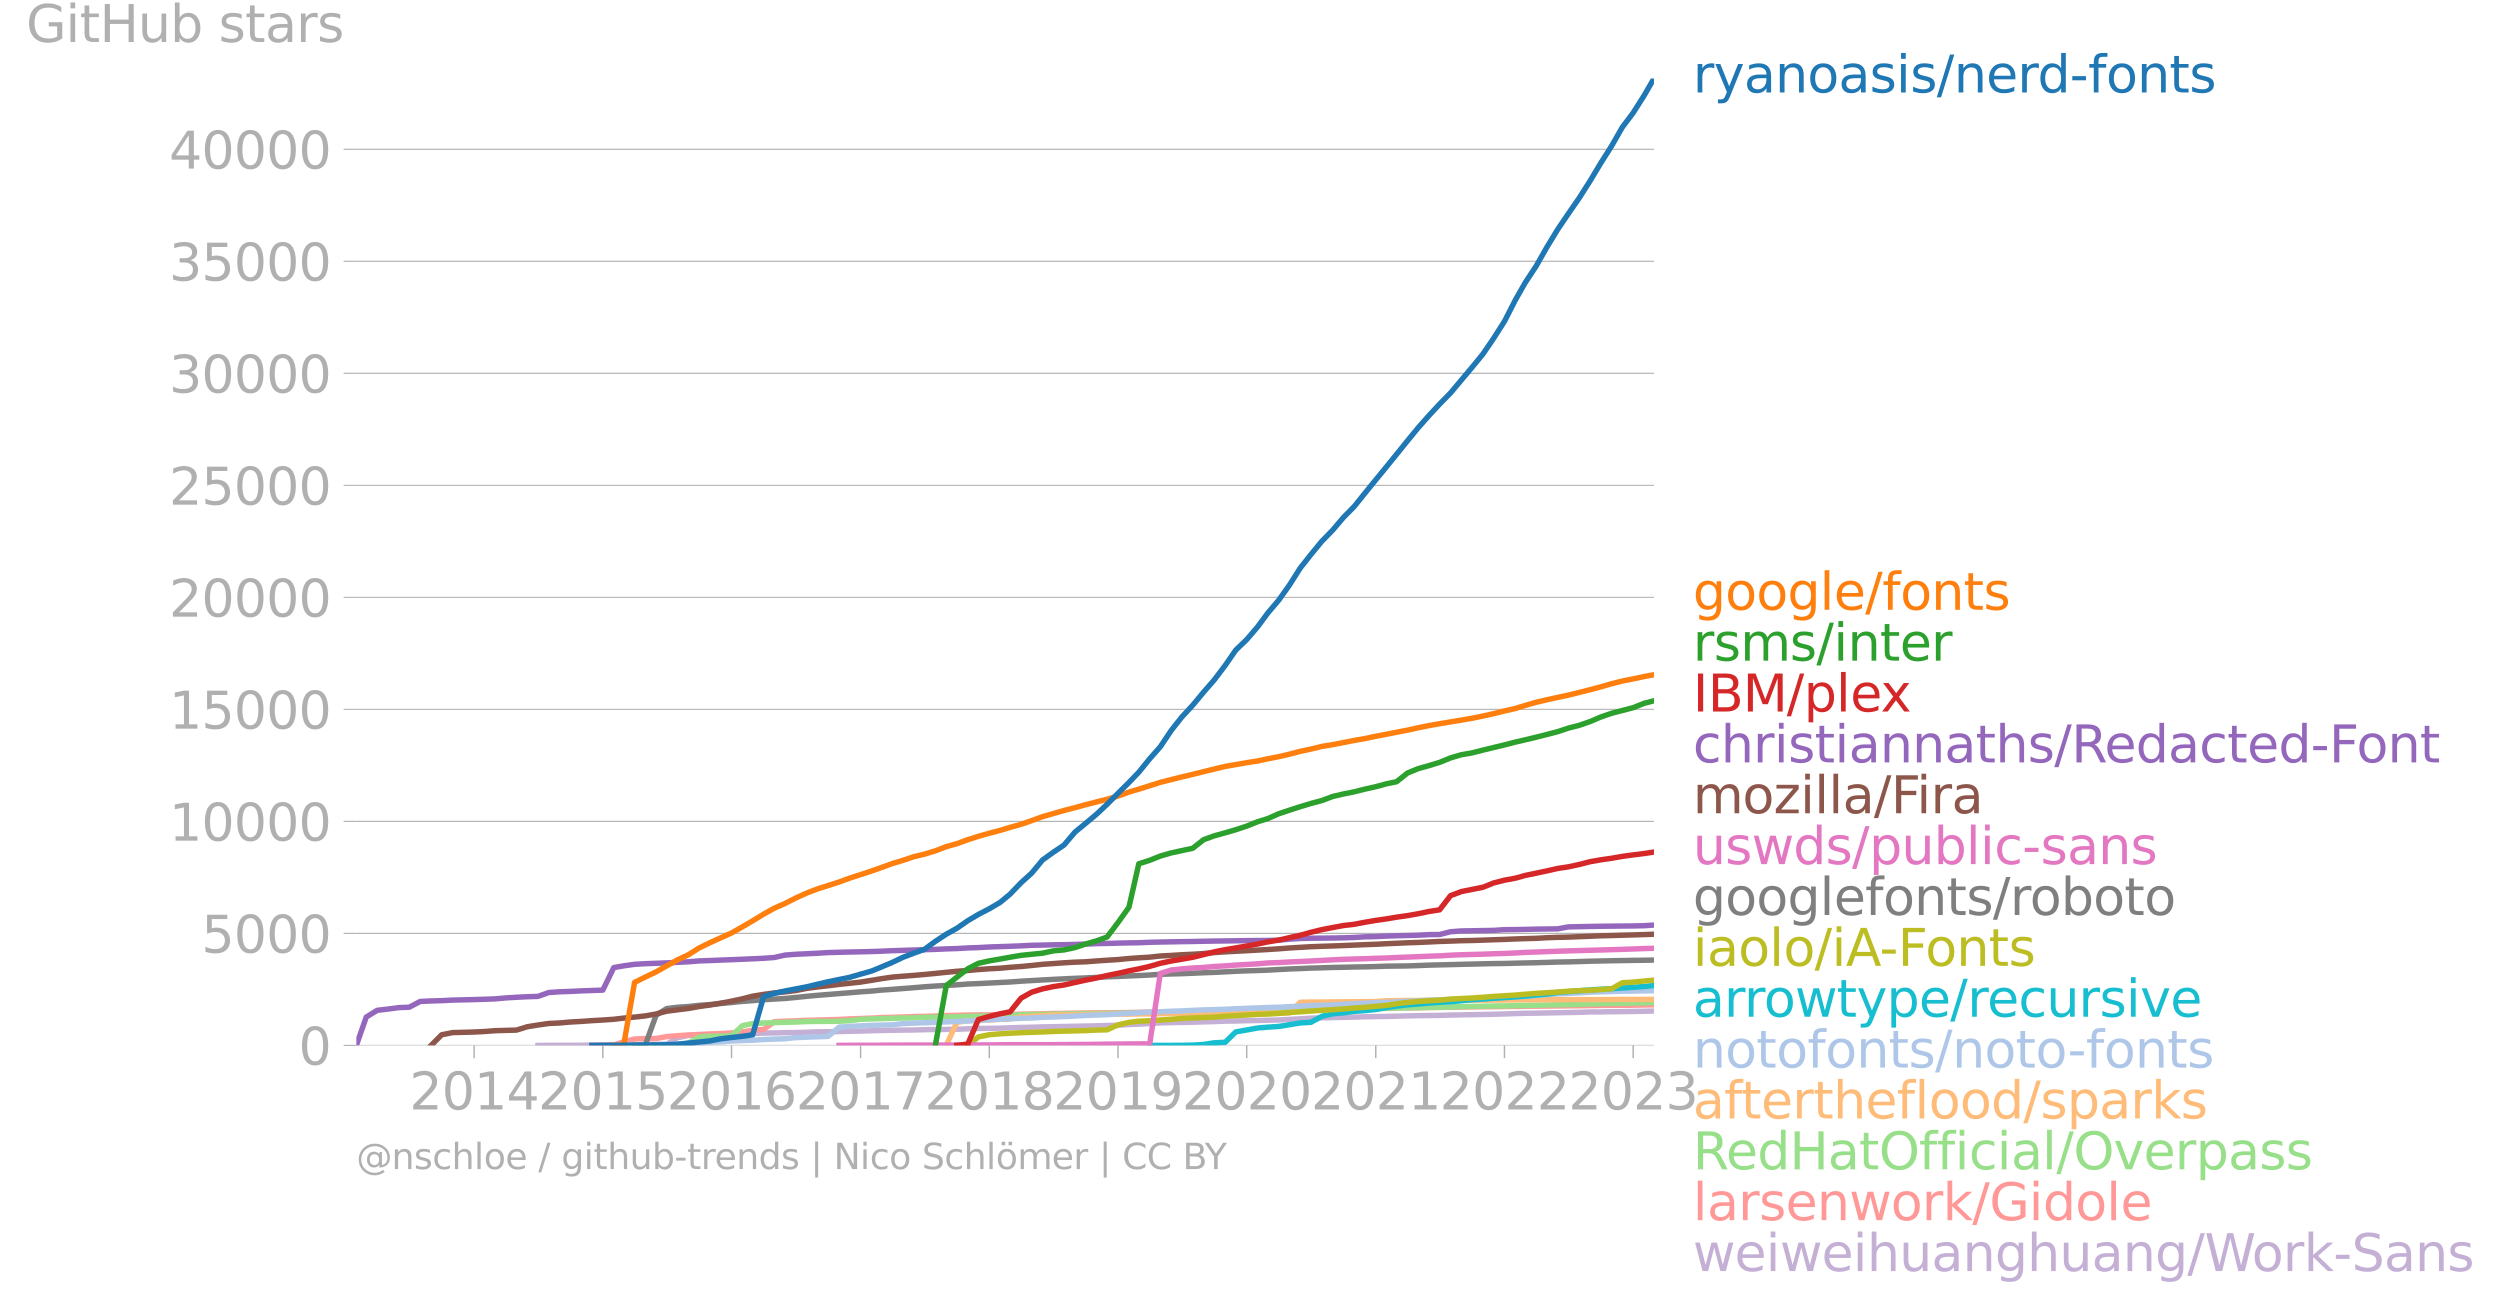 <svg xmlns="http://www.w3.org/2000/svg" xmlns:xlink="http://www.w3.org/1999/xlink" width="917.374" height="479.906" viewBox="0 0 688.031 359.929"><defs><style>*{stroke-linejoin:round;stroke-linecap:butt}</style></defs><g id="figure_1"><path id="patch_1" d="M0 359.93h688.03V0H0v359.93z" style="fill:none"/><g id="axes_1"><path id="patch_2" d="M98.073 287.703h357.12V21.59H98.073v266.112z" style="fill:none"/><g id="matplotlib.axis_1"><g id="xtick_1"><g id="line2d_1"><defs><path id="ma753ea8543" d="M0 0v3.5" style="stroke:#b0b0b0;stroke-width:.4"/></defs><use xlink:href="#ma753ea8543" x="130.486" y="287.703" style="fill:#b0b0b0;stroke:#b0b0b0;stroke-width:.4"/></g><g id="text_1" style="fill:#b0b0b0" transform="matrix(.14 0 0 -.14 112.67 305.34)"><defs><path id="DejaVuSans-32" d="M1228 531h2203V0H469v531q359 372 979 998 621 627 780 809 303 340 423 576 121 236 121 464 0 372-261 606-261 235-680 235-297 0-627-103-329-103-704-313v638q381 153 712 231 332 78 607 78 725 0 1156-363 431-362 431-968 0-288-108-546-107-257-392-607-78-91-497-524-418-433-1181-1211z" transform="scale(.016)"/><path id="DejaVuSans-30" d="M2034 4250q-487 0-733-480-245-479-245-1442 0-959 245-1439 246-480 733-480 491 0 736 480 246 480 246 1439 0 963-246 1442-245 480-736 480zm0 500q785 0 1199-621 414-620 414-1801 0-1178-414-1799Q2819-91 2034-91q-784 0-1198 620-414 621-414 1799 0 1181 414 1801 414 621 1198 621z" transform="scale(.016)"/><path id="DejaVuSans-31" d="M794 531h1031v3560L703 3866v575l1116 225h631V531h1031V0H794v531z" transform="scale(.016)"/><path id="DejaVuSans-34" d="M2419 4116 825 1625h1594v2491zm-166 550h794V1625h666v-525h-666V0h-628v1100H313v609l1940 2957z" transform="scale(.016)"/></defs><use xlink:href="#DejaVuSans-32"/><use xlink:href="#DejaVuSans-30" x="63.623"/><use xlink:href="#DejaVuSans-31" x="127.246"/><use xlink:href="#DejaVuSans-34" x="190.869"/></g></g><g id="xtick_2"><use xlink:href="#ma753ea8543" id="line2d_2" x="165.907" y="287.703" style="fill:#b0b0b0;stroke:#b0b0b0;stroke-width:.4"/><g id="text_2" style="fill:#b0b0b0" transform="matrix(.14 0 0 -.14 148.092 305.34)"><defs><path id="DejaVuSans-35" d="M691 4666h2478v-532H1269V2991q137 47 274 70 138 23 276 23 781 0 1237-428 457-428 457-1159 0-753-469-1171Q2575-91 1722-91q-294 0-599 50Q819 9 494 109v635q281-153 581-228t634-75q541 0 856 284 316 284 316 772 0 487-316 771-315 285-856 285-253 0-505-56-251-56-513-175v2344z" transform="scale(.016)"/></defs><use xlink:href="#DejaVuSans-32"/><use xlink:href="#DejaVuSans-30" x="63.623"/><use xlink:href="#DejaVuSans-31" x="127.246"/><use xlink:href="#DejaVuSans-35" x="190.869"/></g></g><g id="xtick_3"><use xlink:href="#ma753ea8543" id="line2d_3" x="201.327" y="287.703" style="fill:#b0b0b0;stroke:#b0b0b0;stroke-width:.4"/><g id="text_3" style="fill:#b0b0b0" transform="matrix(.14 0 0 -.14 183.512 305.34)"><defs><path id="DejaVuSans-36" d="M2113 2584q-425 0-674-291-248-290-248-796 0-503 248-796 249-292 674-292t673 292q248 293 248 796 0 506-248 796-248 291-673 291zm1253 1979v-575q-238 112-480 171-242 60-480 60-625 0-955-422-329-422-376-1275 184 272 462 417 279 145 613 145 703 0 1111-427 408-426 408-1160 0-719-425-1154Q2819-91 2113-91q-810 0-1238 620-428 621-428 1799 0 1106 525 1764t1409 658q238 0 480-47t505-140z" transform="scale(.016)"/></defs><use xlink:href="#DejaVuSans-32"/><use xlink:href="#DejaVuSans-30" x="63.623"/><use xlink:href="#DejaVuSans-31" x="127.246"/><use xlink:href="#DejaVuSans-36" x="190.869"/></g></g><g id="xtick_4"><use xlink:href="#ma753ea8543" id="line2d_4" x="236.845" y="287.703" style="fill:#b0b0b0;stroke:#b0b0b0;stroke-width:.4"/><g id="text_4" style="fill:#b0b0b0" transform="matrix(.14 0 0 -.14 219.03 305.34)"><defs><path id="DejaVuSans-37" d="M525 4666h3000v-269L1831 0h-659l1594 4134H525v532z" transform="scale(.016)"/></defs><use xlink:href="#DejaVuSans-32"/><use xlink:href="#DejaVuSans-30" x="63.623"/><use xlink:href="#DejaVuSans-31" x="127.246"/><use xlink:href="#DejaVuSans-37" x="190.869"/></g></g><g id="xtick_5"><use xlink:href="#ma753ea8543" id="line2d_5" x="272.266" y="287.703" style="fill:#b0b0b0;stroke:#b0b0b0;stroke-width:.4"/><g id="text_5" style="fill:#b0b0b0" transform="matrix(.14 0 0 -.14 254.451 305.34)"><defs><path id="DejaVuSans-38" d="M2034 2216q-450 0-708-241-257-241-257-662 0-422 257-663 258-241 708-241t709 242q260 243 260 662 0 421-258 662-257 241-711 241zm-631 268q-406 100-633 378-226 279-226 679 0 559 398 884 399 325 1092 325 697 0 1094-325t397-884q0-400-227-679-226-278-629-378 456-106 710-416 255-309 255-755 0-679-414-1042Q2806-91 2034-91q-771 0-1186 362-414 363-414 1042 0 446 256 755 257 310 713 416zm-231 997q0-362 226-565 227-203 636-203 407 0 636 203 230 203 230 565 0 363-230 566-229 203-636 203-409 0-636-203-226-203-226-566z" transform="scale(.016)"/></defs><use xlink:href="#DejaVuSans-32"/><use xlink:href="#DejaVuSans-30" x="63.623"/><use xlink:href="#DejaVuSans-31" x="127.246"/><use xlink:href="#DejaVuSans-38" x="190.869"/></g></g><g id="xtick_6"><use xlink:href="#ma753ea8543" id="line2d_6" x="307.687" y="287.703" style="fill:#b0b0b0;stroke:#b0b0b0;stroke-width:.4"/><g id="text_6" style="fill:#b0b0b0" transform="matrix(.14 0 0 -.14 289.872 305.34)"><defs><path id="DejaVuSans-39" d="M703 97v575q238-113 481-172 244-59 479-59 625 0 954 420 330 420 377 1277-181-269-460-413-278-144-615-144-700 0-1108 423-408 424-408 1159 0 718 425 1152 425 435 1131 435 810 0 1236-621 427-620 427-1801 0-1103-524-1761Q2575-91 1691-91q-238 0-482 47Q966 3 703 97zm1256 1978q425 0 673 290 249 291 249 798 0 503-249 795-248 292-673 292t-673-292q-248-292-248-795 0-507 248-798 248-290 673-290z" transform="scale(.016)"/></defs><use xlink:href="#DejaVuSans-32"/><use xlink:href="#DejaVuSans-30" x="63.623"/><use xlink:href="#DejaVuSans-31" x="127.246"/><use xlink:href="#DejaVuSans-39" x="190.869"/></g></g><g id="xtick_7"><use xlink:href="#ma753ea8543" id="line2d_7" x="343.108" y="287.703" style="fill:#b0b0b0;stroke:#b0b0b0;stroke-width:.4"/><g id="text_7" style="fill:#b0b0b0" transform="matrix(.14 0 0 -.14 325.293 305.34)"><use xlink:href="#DejaVuSans-32"/><use xlink:href="#DejaVuSans-30" x="63.623"/><use xlink:href="#DejaVuSans-32" x="127.246"/><use xlink:href="#DejaVuSans-30" x="190.869"/></g></g><g id="xtick_8"><use xlink:href="#ma753ea8543" id="line2d_8" x="378.626" y="287.703" style="fill:#b0b0b0;stroke:#b0b0b0;stroke-width:.4"/><g id="text_8" style="fill:#b0b0b0" transform="matrix(.14 0 0 -.14 360.81 305.34)"><use xlink:href="#DejaVuSans-32"/><use xlink:href="#DejaVuSans-30" x="63.623"/><use xlink:href="#DejaVuSans-32" x="127.246"/><use xlink:href="#DejaVuSans-31" x="190.869"/></g></g><g id="xtick_9"><use xlink:href="#ma753ea8543" id="line2d_9" x="414.047" y="287.703" style="fill:#b0b0b0;stroke:#b0b0b0;stroke-width:.4"/><g id="text_9" style="fill:#b0b0b0" transform="matrix(.14 0 0 -.14 396.232 305.34)"><use xlink:href="#DejaVuSans-32"/><use xlink:href="#DejaVuSans-30" x="63.623"/><use xlink:href="#DejaVuSans-32" x="127.246"/><use xlink:href="#DejaVuSans-32" x="190.869"/></g></g><g id="xtick_10"><use xlink:href="#ma753ea8543" id="line2d_10" x="449.468" y="287.703" style="fill:#b0b0b0;stroke:#b0b0b0;stroke-width:.4"/><g id="text_10" style="fill:#b0b0b0" transform="matrix(.14 0 0 -.14 431.653 305.34)"><defs><path id="DejaVuSans-33" d="M2597 2516q453-97 707-404 255-306 255-756 0-690-475-1069Q2609-91 1734-91q-293 0-604 58T488 141v609q262-153 574-231 313-78 654-78 593 0 904 234t311 681q0 413-289 645-289 233-804 233h-544v519h569q465 0 712 186t247 536q0 359-255 551-254 193-729 193-260 0-557-57-297-56-653-174v562q360 100 674 150t592 50q719 0 1137-327 419-326 419-882 0-388-222-655t-631-370z" transform="scale(.016)"/></defs><use xlink:href="#DejaVuSans-32"/><use xlink:href="#DejaVuSans-30" x="63.623"/><use xlink:href="#DejaVuSans-32" x="127.246"/><use xlink:href="#DejaVuSans-33" x="190.869"/></g></g></g><g id="matplotlib.axis_2"><g id="ytick_1"><path id="line2d_11" d="M98.073 287.703h357.12" clip-path="url(#p7448fbee37)" style="fill:none;stroke:#b0b0b0;stroke-width:.3;stroke-linecap:square"/><g id="line2d_12"><defs><path id="m43537fdf67" d="M0 0h-3.5" style="stroke:#b0b0b0;stroke-width:.3"/></defs><use xlink:href="#m43537fdf67" x="98.073" y="287.703" style="fill:#b0b0b0;stroke:#b0b0b0;stroke-width:.3"/></g><use xlink:href="#DejaVuSans-30" id="text_11" style="fill:#b0b0b0" transform="matrix(.14 0 0 -.14 82.166 293.022)"/></g><g id="ytick_2"><path id="line2d_13" d="M98.073 256.876h357.12" clip-path="url(#p7448fbee37)" style="fill:none;stroke:#b0b0b0;stroke-width:.3;stroke-linecap:square"/><use xlink:href="#m43537fdf67" id="line2d_14" x="98.073" y="256.876" style="fill:#b0b0b0;stroke:#b0b0b0;stroke-width:.3"/><g id="text_12" style="fill:#b0b0b0" transform="matrix(.14 0 0 -.14 55.443 262.195)"><use xlink:href="#DejaVuSans-35"/><use xlink:href="#DejaVuSans-30" x="63.623"/><use xlink:href="#DejaVuSans-30" x="127.246"/><use xlink:href="#DejaVuSans-30" x="190.869"/></g></g><g id="ytick_3"><path id="line2d_15" d="M98.073 226.049h357.12" clip-path="url(#p7448fbee37)" style="fill:none;stroke:#b0b0b0;stroke-width:.3;stroke-linecap:square"/><use xlink:href="#m43537fdf67" id="line2d_16" x="98.073" y="226.049" style="fill:#b0b0b0;stroke:#b0b0b0;stroke-width:.3"/><g id="text_13" style="fill:#b0b0b0" transform="matrix(.14 0 0 -.14 46.536 231.367)"><use xlink:href="#DejaVuSans-31"/><use xlink:href="#DejaVuSans-30" x="63.623"/><use xlink:href="#DejaVuSans-30" x="127.246"/><use xlink:href="#DejaVuSans-30" x="190.869"/><use xlink:href="#DejaVuSans-30" x="254.492"/></g></g><g id="ytick_4"><path id="line2d_17" d="M98.073 195.221h357.12" clip-path="url(#p7448fbee37)" style="fill:none;stroke:#b0b0b0;stroke-width:.3;stroke-linecap:square"/><use xlink:href="#m43537fdf67" id="line2d_18" x="98.073" y="195.221" style="fill:#b0b0b0;stroke:#b0b0b0;stroke-width:.3"/><g id="text_14" style="fill:#b0b0b0" transform="matrix(.14 0 0 -.14 46.536 200.54)"><use xlink:href="#DejaVuSans-31"/><use xlink:href="#DejaVuSans-35" x="63.623"/><use xlink:href="#DejaVuSans-30" x="127.246"/><use xlink:href="#DejaVuSans-30" x="190.869"/><use xlink:href="#DejaVuSans-30" x="254.492"/></g></g><g id="ytick_5"><path id="line2d_19" d="M98.073 164.394h357.12" clip-path="url(#p7448fbee37)" style="fill:none;stroke:#b0b0b0;stroke-width:.3;stroke-linecap:square"/><use xlink:href="#m43537fdf67" id="line2d_20" x="98.073" y="164.394" style="fill:#b0b0b0;stroke:#b0b0b0;stroke-width:.3"/><g id="text_15" style="fill:#b0b0b0" transform="matrix(.14 0 0 -.14 46.536 169.713)"><use xlink:href="#DejaVuSans-32"/><use xlink:href="#DejaVuSans-30" x="63.623"/><use xlink:href="#DejaVuSans-30" x="127.246"/><use xlink:href="#DejaVuSans-30" x="190.869"/><use xlink:href="#DejaVuSans-30" x="254.492"/></g></g><g id="ytick_6"><path id="line2d_21" d="M98.073 133.567h357.12" clip-path="url(#p7448fbee37)" style="fill:none;stroke:#b0b0b0;stroke-width:.3;stroke-linecap:square"/><use xlink:href="#m43537fdf67" id="line2d_22" x="98.073" y="133.567" style="fill:#b0b0b0;stroke:#b0b0b0;stroke-width:.3"/><g id="text_16" style="fill:#b0b0b0" transform="matrix(.14 0 0 -.14 46.536 138.886)"><use xlink:href="#DejaVuSans-32"/><use xlink:href="#DejaVuSans-35" x="63.623"/><use xlink:href="#DejaVuSans-30" x="127.246"/><use xlink:href="#DejaVuSans-30" x="190.869"/><use xlink:href="#DejaVuSans-30" x="254.492"/></g></g><g id="ytick_7"><path id="line2d_23" d="M98.073 102.74h357.12" clip-path="url(#p7448fbee37)" style="fill:none;stroke:#b0b0b0;stroke-width:.3;stroke-linecap:square"/><use xlink:href="#m43537fdf67" id="line2d_24" x="98.073" y="102.74" style="fill:#b0b0b0;stroke:#b0b0b0;stroke-width:.3"/><g id="text_17" style="fill:#b0b0b0" transform="matrix(.14 0 0 -.14 46.536 108.059)"><use xlink:href="#DejaVuSans-33"/><use xlink:href="#DejaVuSans-30" x="63.623"/><use xlink:href="#DejaVuSans-30" x="127.246"/><use xlink:href="#DejaVuSans-30" x="190.869"/><use xlink:href="#DejaVuSans-30" x="254.492"/></g></g><g id="ytick_8"><path id="line2d_25" d="M98.073 71.913h357.12" clip-path="url(#p7448fbee37)" style="fill:none;stroke:#b0b0b0;stroke-width:.3;stroke-linecap:square"/><use xlink:href="#m43537fdf67" id="line2d_26" x="98.073" y="71.913" style="fill:#b0b0b0;stroke:#b0b0b0;stroke-width:.3"/><g id="text_18" style="fill:#b0b0b0" transform="matrix(.14 0 0 -.14 46.536 77.232)"><use xlink:href="#DejaVuSans-33"/><use xlink:href="#DejaVuSans-35" x="63.623"/><use xlink:href="#DejaVuSans-30" x="127.246"/><use xlink:href="#DejaVuSans-30" x="190.869"/><use xlink:href="#DejaVuSans-30" x="254.492"/></g></g><g id="ytick_9"><path id="line2d_27" d="M98.073 41.086h357.12" clip-path="url(#p7448fbee37)" style="fill:none;stroke:#b0b0b0;stroke-width:.3;stroke-linecap:square"/><use xlink:href="#m43537fdf67" id="line2d_28" x="98.073" y="41.086" style="fill:#b0b0b0;stroke:#b0b0b0;stroke-width:.3"/><g id="text_19" style="fill:#b0b0b0" transform="matrix(.14 0 0 -.14 46.536 46.405)"><use xlink:href="#DejaVuSans-34"/><use xlink:href="#DejaVuSans-30" x="63.623"/><use xlink:href="#DejaVuSans-30" x="127.246"/><use xlink:href="#DejaVuSans-30" x="190.869"/><use xlink:href="#DejaVuSans-30" x="254.492"/></g></g><g id="text_20" style="fill:#b0b0b0" transform="matrix(.14 0 0 -.14 7.2 11.563)"><defs><path id="DejaVuSans-47" d="M3809 666v1253H2778v519h1656V434q-365-259-806-392-440-133-940-133-1094 0-1712 639-617 640-617 1780 0 1144 617 1783 618 639 1712 639 456 0 867-113 411-112 758-331v-672q-350 297-744 447t-828 150q-857 0-1287-478-429-478-429-1425 0-944 429-1422 430-478 1287-478 334 0 596 58 263 58 472 180z" transform="scale(.016)"/><path id="DejaVuSans-69" d="M603 3500h575V0H603v3500zm0 1363h575v-729H603v729z" transform="scale(.016)"/><path id="DejaVuSans-74" d="M1172 4494v-994h1184v-447H1172V1153q0-428 117-550t477-122h590V0h-590q-666 0-919 248-253 249-253 905v1900H172v447h422v994h578z" transform="scale(.016)"/><path id="DejaVuSans-48" d="M628 4666h631V2753h2294v1913h631V0h-631v2222H1259V0H628v4666z" transform="scale(.016)"/><path id="DejaVuSans-75" d="M544 1381v2119h575V1403q0-497 193-746 194-248 582-248 465 0 735 297 271 297 271 810v1984h575V0h-575v538q-209-319-486-474-276-155-642-155-603 0-916 375-312 375-312 1097zm1447 2203z" transform="scale(.016)"/><path id="DejaVuSans-62" d="M3116 1747q0 634-261 995t-717 361q-457 0-718-361t-261-995q0-634 261-995t718-361q456 0 717 361t261 995zM1159 2969q182 312 458 463 277 152 661 152 638 0 1036-506 399-506 399-1331T3314 415Q2916-91 2278-91q-384 0-661 152-276 152-458 464V0H581v4863h578V2969z" transform="scale(.016)"/><path id="DejaVuSans-73" d="M2834 3397v-544q-243 125-506 187-262 63-544 63-428 0-642-131t-214-394q0-200 153-314t616-217l197-44q612-131 870-370t258-667q0-488-386-773Q2250-91 1575-91q-281 0-586 55T347 128v594q319-166 628-249 309-82 613-82 406 0 624 139 219 139 219 392 0 234-158 359-157 125-692 241l-200 47q-534 112-772 345-237 233-237 639 0 494 350 762 350 269 994 269 318 0 599-47 282-46 519-140z" transform="scale(.016)"/><path id="DejaVuSans-61" d="M2194 1759q-697 0-966-159t-269-544q0-306 202-486 202-179 548-179 479 0 768 339t289 901v128h-572zm1147 238V0h-575v531q-197-318-491-470T1556-91q-537 0-855 302-317 302-317 808 0 590 395 890 396 300 1180 300h807v57q0 397-261 614t-733 217q-300 0-585-72-284-72-546-216v532q315 122 612 182 297 61 578 61 760 0 1135-394 375-393 375-1193z" transform="scale(.016)"/><path id="DejaVuSans-72" d="M2631 2963q-97 56-211 82-114 27-251 27-488 0-749-317t-261-911V0H581v3500h578v-544q182 319 472 473 291 155 707 155 59 0 131-8 72-7 159-23l3-590z" transform="scale(.016)"/></defs><use xlink:href="#DejaVuSans-47"/><use xlink:href="#DejaVuSans-69" x="77.49"/><use xlink:href="#DejaVuSans-74" x="105.273"/><use xlink:href="#DejaVuSans-48" x="144.482"/><use xlink:href="#DejaVuSans-75" x="219.678"/><use xlink:href="#DejaVuSans-62" x="283.057"/><use xlink:href="#DejaVuSans-20" x="346.533"/><use xlink:href="#DejaVuSans-73" x="378.32"/><use xlink:href="#DejaVuSans-74" x="430.42"/><use xlink:href="#DejaVuSans-61" x="469.629"/><use xlink:href="#DejaVuSans-72" x="530.908"/><use xlink:href="#DejaVuSans-73" x="572.021"/></g></g><path id="line2d_29" d="m148.05 287.703 3.009-.013 3.008-.012 2.912-.006 3.008-.012 2.911-.007 3.009-.036 3.008-.074 2.717-.037 3.008-.019 2.912-.05 3.008-.03 2.911-.03 3.009-1.807 3.008-.592 2.911-.167 3.009-.092 2.911-.087 3.008-.037 3.009-.092 2.814-.068 3.008-.117 2.912-.043 3.008-.062 2.911-.043 3.009-.086 3.008-.117 2.911-.025 3.009-.043 2.911-.08 3.008-.05 3.009-.098 2.717-.08 3.008-.044 2.912-.043 3.008-.037 2.911-.086 3.009-.05 3.008-.018 2.911-.055 3.009-.105 2.91-.124 3.01-.012 3.008-.055 2.717-.105 3.008-.087 2.911-.061 3.009-.099 2.911-.05 3.008-.055 3.009-.067 2.911-.056 3.008-.055 2.912-.105 3.008-.056 3.008-.21 2.718-.104 3.008-.167 2.911-.16 3.009-.092 2.91-.05 3.01-.055 3.008-.093 2.91-.086 3.01-.111 2.91-.043 3.009-.086 3.008-.056 2.815-.074 3.008-.062 2.911-.172 3.009-.154 2.91-.198 3.01-.061 3.008-.08 2.91-.062 3.01-.062 2.91-.098 3.009-.056 3.008-.037 2.717-.062 3.009-.086 2.911-.068 3.008-.037 2.912-.037 3.008-.086 3.008-.055 2.912-.05 3.008-.061 2.911-.062 3.009-.074 3.008-.111 2.717-.074 3.009-.037 2.91-.062 3.01-.061 2.91-.056 3.009-.05 3.008-.098 2.912-.018 3.008-.05 2.911-.03 3.009-.044 3.008-.055 2.717-.062" clip-path="url(#p7448fbee37)" style="fill:none;stroke:#c5b0d5;stroke-width:1.5;stroke-linecap:square"/><path id="line2d_30" d="m162.898 287.703 3.009-.037 3.008-.068 2.717-.9 3.008-.752 2.912-.124 3.008-.018 2.911-.518 3.009-.259 3.008-.191 2.911-.142 3.009-.13 2.911-.117 3.008-.166 3.009-.29 2.814-.487 3.008-.191 2.912-2.127 3.008-.148 2.911-.086 3.009-.136 3.008-.086 2.911-.08 3.009-.074 2.911-.148 3.008-.118 3.009-.104 2.717-.148 3.008-.08 2.912-.1 3.008-.098 2.911-.061 3.009-.1 3.008-.122 2.911-.068 3.009-.068 2.91-.05 3.01-.018 3.008-.043 2.717-.043 3.008-.093 2.911-.061 3.009-.043 2.911-.08 3.008-.038 3.009-.055 2.911-.05 3.008-.024 2.912-.03 3.008-.02 3.008-.055 2.718-.05 3.008-.055 2.911-.037 3.009-.061 2.91-.025 3.01-.006 3.008-.056 2.91-.043 3.01-.123 2.91-.08 3.009-.013 3.008-.024 2.815-.019 3.008-.03 2.911-.087 3.009-.074 2.91-.03 3.01-.038 3.008-.098 2.91-.025 3.01-.03 2.91-.038 3.009-.061 3.008-.05 2.717-.061 3.009-.068 2.911-.019 3.008-.061 2.912-.044 3.008-.049 3.008-.05 2.912-.03 3.008-.037 2.911-.037 3.009-.043 3.008-.025 2.717-.03 3.009-.038 2.91-.03 3.01-.031 2.91-.037 3.009-.019 3.008-.043 2.912-.05 3.008-.03h2.911l3.009-.037 3.008-.05 2.717-.03" clip-path="url(#p7448fbee37)" style="fill:none;stroke:#ff9896;stroke-width:1.5;stroke-linecap:square"/><path id="line2d_31" d="m171.632 287.703 3.008-.031 2.912-.006h3.008l2.911-.006h3.009l3.008-.617 2.911-1.634 3.009-.197 2.911-.062 3.008-.092 3.009-2.8 2.814-.56 3.008-.167 2.912-.092 3.008-.08 2.911-.074 3.009-.142 3.008-.037 2.911-.013 3.009-.024 2.911-.167 3.008-.382 3.009-.092 2.717-.087 3.008-.08 2.912-.092 3.008-.025 2.911-.16 3.009-.05 3.008-.049 2.911-.055 3.009-.105 2.91-.08 3.01-.068 3.008-.062 2.717-.05 3.008-.221 2.911-.031 3.009-.043 2.911-.062 3.008-.055 3.009-.037 2.911-.05 3.008-.024 2.912-.05 3.008-.024 3.008-.043 2.718-.044 3.008-.067 2.911-.068 3.009-.099 2.91-.043 3.01-.055 3.008-.068 2.91-.043 3.01-.074 2.91-.044 3.009-.061 3.008-.068 2.815-.068 3.008-.055 2.911-.019 3.009-.037 2.91-.025 3.01-.055 3.008-.142 2.91-.024 3.01-.05 2.91-.068 3.009-.024 3.008-.056 2.717-.061 3.009-.037 2.911-.062 3.008-.062 2.912-.024 3.008-.087 3.008-.098 2.912-.056 3.008-.05 2.911-.06 3.009-.032 3.008-.067 2.717-.037 3.009-.074 2.91-.08 3.01-.062 2.91-.05 3.009-.055 3.008-.117 2.912-.087 3.008-.043 2.911-.068 3.009-.055 3.008-.05 2.717-.08" clip-path="url(#p7448fbee37)" style="fill:none;stroke:#98df8a;stroke-width:1.5;stroke-linecap:square"/><g id="text_21" style="fill:#1f77b4" transform="matrix(.14 0 0 -.14 465.907 25.454)"><defs><path id="DejaVuSans-79" d="M2059-325q-243-625-475-815-231-191-618-191H506v481h338q237 0 368 113 132 112 291 531l103 262L191 3500h609L1894 763l1094 2737h609L2059-325z" transform="scale(.016)"/><path id="DejaVuSans-6e" d="M3513 2113V0h-575v2094q0 497-194 743-194 247-581 247-466 0-735-297-269-296-269-809V0H581v3500h578v-544q207 316 486 472 280 156 646 156 603 0 912-373 310-373 310-1098z" transform="scale(.016)"/><path id="DejaVuSans-6f" d="M1959 3097q-462 0-731-361t-269-989q0-628 267-989 268-361 733-361 460 0 728 362 269 363 269 988 0 622-269 986-268 364-728 364zm0 487q750 0 1178-488 429-487 429-1349 0-859-429-1349Q2709-91 1959-91q-753 0-1180 489-426 490-426 1349 0 862 426 1349 427 488 1180 488z" transform="scale(.016)"/><path id="DejaVuSans-2f" d="M1625 4666h531L531-594H0l1625 5260z" transform="scale(.016)"/><path id="DejaVuSans-65" d="M3597 1894v-281H953q38-594 358-905t892-311q331 0 642 81t618 244V178Q3153 47 2828-22t-659-69q-838 0-1327 487-489 488-489 1320 0 859 464 1363 464 505 1252 505 706 0 1117-455 411-454 411-1235zm-575 169q-6 471-264 752-258 282-683 282-481 0-770-272t-333-766l2050 4z" transform="scale(.016)"/><path id="DejaVuSans-64" d="M2906 2969v1894h575V0h-575v525q-181-312-458-464-276-152-664-152-634 0-1033 506-398 507-398 1332t398 1331q399 506 1033 506 388 0 664-152 277-151 458-463zM947 1747q0-634 261-995t717-361q456 0 718 361 263 361 263 995t-263 995q-262 361-718 361t-717-361q-261-361-261-995z" transform="scale(.016)"/><path id="DejaVuSans-2d" d="M313 2009h1684v-512H313v512z" transform="scale(.016)"/><path id="DejaVuSans-66" d="M2375 4863v-479h-550q-309 0-430-125-120-125-120-450v-309h947v-447h-947V0H697v3053H147v447h550v244q0 584 272 851 272 268 862 268h544z" transform="scale(.016)"/></defs><use xlink:href="#DejaVuSans-72"/><use xlink:href="#DejaVuSans-79" x="41.113"/><use xlink:href="#DejaVuSans-61" x="100.293"/><use xlink:href="#DejaVuSans-6e" x="161.572"/><use xlink:href="#DejaVuSans-6f" x="224.951"/><use xlink:href="#DejaVuSans-61" x="286.133"/><use xlink:href="#DejaVuSans-73" x="347.412"/><use xlink:href="#DejaVuSans-69" x="399.512"/><use xlink:href="#DejaVuSans-73" x="427.295"/><use xlink:href="#DejaVuSans-2f" x="479.395"/><use xlink:href="#DejaVuSans-6e" x="513.086"/><use xlink:href="#DejaVuSans-65" x="576.465"/><use xlink:href="#DejaVuSans-72" x="637.988"/><use xlink:href="#DejaVuSans-64" x="677.352"/><use xlink:href="#DejaVuSans-2d" x="740.828"/><use xlink:href="#DejaVuSans-66" x="776.912"/><use xlink:href="#DejaVuSans-6f" x="812.117"/><use xlink:href="#DejaVuSans-6e" x="873.299"/><use xlink:href="#DejaVuSans-74" x="936.678"/><use xlink:href="#DejaVuSans-73" x="975.887"/></g><g id="text_22" style="fill:#ff7f0e" transform="matrix(.14 0 0 -.14 465.907 167.818)"><defs><path id="DejaVuSans-67" d="M2906 1791q0 625-258 968-257 344-723 344-462 0-720-344-258-343-258-968 0-622 258-966t720-344q466 0 723 344 258 344 258 966zm575-1357q0-893-397-1329-396-436-1215-436-303 0-572 45t-522 139v559q253-137 500-202 247-66 503-66 566 0 847 295t281 892v285q-178-310-456-463T1784 0Q1141 0 747 490 353 981 353 1791q0 812 394 1302 394 491 1037 491 388 0 666-153t456-462v531h575V434z" transform="scale(.016)"/><path id="DejaVuSans-6c" d="M603 4863h575V0H603v4863z" transform="scale(.016)"/></defs><use xlink:href="#DejaVuSans-67"/><use xlink:href="#DejaVuSans-6f" x="63.477"/><use xlink:href="#DejaVuSans-6f" x="124.658"/><use xlink:href="#DejaVuSans-67" x="185.84"/><use xlink:href="#DejaVuSans-6c" x="249.316"/><use xlink:href="#DejaVuSans-65" x="277.1"/><use xlink:href="#DejaVuSans-2f" x="338.623"/><use xlink:href="#DejaVuSans-66" x="372.314"/><use xlink:href="#DejaVuSans-6f" x="407.52"/><use xlink:href="#DejaVuSans-6e" x="468.701"/><use xlink:href="#DejaVuSans-74" x="532.08"/><use xlink:href="#DejaVuSans-73" x="571.289"/></g><g id="text_23" style="fill:#2ca02c" transform="matrix(.14 0 0 -.14 465.907 181.818)"><defs><path id="DejaVuSans-6d" d="M3328 2828q216 388 516 572t706 184q547 0 844-383 297-382 297-1088V0h-578v2094q0 503-179 746-178 244-543 244-447 0-707-297-259-296-259-809V0h-578v2094q0 506-178 748t-550 242q-441 0-701-298-259-298-259-808V0H581v3500h578v-544q197 322 472 475t653 153q382 0 649-194 267-193 395-562z" transform="scale(.016)"/></defs><use xlink:href="#DejaVuSans-72"/><use xlink:href="#DejaVuSans-73" x="41.113"/><use xlink:href="#DejaVuSans-6d" x="93.213"/><use xlink:href="#DejaVuSans-73" x="190.625"/><use xlink:href="#DejaVuSans-2f" x="242.725"/><use xlink:href="#DejaVuSans-69" x="276.416"/><use xlink:href="#DejaVuSans-6e" x="304.199"/><use xlink:href="#DejaVuSans-74" x="367.578"/><use xlink:href="#DejaVuSans-65" x="406.787"/><use xlink:href="#DejaVuSans-72" x="468.311"/></g><g id="text_24" style="fill:#d62728" transform="matrix(.14 0 0 -.14 465.907 195.818)"><defs><path id="DejaVuSans-49" d="M628 4666h631V0H628v4666z" transform="scale(.016)"/><path id="DejaVuSans-42" d="M1259 2228V519h1013q509 0 754 211 246 211 246 645 0 438-246 645-245 208-754 208H1259zm0 1919V2741h935q462 0 688 173 227 174 227 530 0 353-227 528-226 175-688 175h-935zm-631 519h1613q722 0 1112-300 391-300 391-853 0-429-200-682t-588-315q466-100 724-418 258-317 258-792 0-625-425-966Q3088 0 2303 0H628v4666z" transform="scale(.016)"/><path id="DejaVuSans-4d" d="M628 4666h941l1190-3175 1197 3175h941V0h-616v4097L3078 897h-634L1241 4097V0H628v4666z" transform="scale(.016)"/><path id="DejaVuSans-70" d="M1159 525v-1856H581v4831h578v-531q182 312 458 463 277 152 661 152 638 0 1036-506 399-506 399-1331T3314 415Q2916-91 2278-91q-384 0-661 152-276 152-458 464zm1957 1222q0 634-261 995t-717 361q-457 0-718-361t-261-995q0-634 261-995t718-361q456 0 717 361t261 995z" transform="scale(.016)"/><path id="DejaVuSans-78" d="M3513 3500 2247 1797 3578 0h-678L1881 1375 863 0H184l1360 1831L300 3500h678l928-1247 928 1247h679z" transform="scale(.016)"/></defs><use xlink:href="#DejaVuSans-49"/><use xlink:href="#DejaVuSans-42" x="29.492"/><use xlink:href="#DejaVuSans-4d" x="98.096"/><use xlink:href="#DejaVuSans-2f" x="184.375"/><use xlink:href="#DejaVuSans-70" x="218.066"/><use xlink:href="#DejaVuSans-6c" x="281.543"/><use xlink:href="#DejaVuSans-65" x="309.326"/><use xlink:href="#DejaVuSans-78" x="369.1"/></g><g id="text_25" style="fill:#9467bd" transform="matrix(.14 0 0 -.14 465.907 209.818)"><defs><path id="DejaVuSans-63" d="M3122 3366v-538q-244 135-489 202t-495 67q-560 0-870-355-309-354-309-995t309-996q310-354 870-354 250 0 495 67t489 202V134Q2881 22 2623-34q-257-57-548-57-791 0-1257 497-465 497-465 1341 0 856 470 1346 471 491 1290 491 265 0 518-55 253-54 491-163z" transform="scale(.016)"/><path id="DejaVuSans-68" d="M3513 2113V0h-575v2094q0 497-194 743-194 247-581 247-466 0-735-297-269-296-269-809V0H581v4863h578V2956q207 316 486 472 280 156 646 156 603 0 912-373 310-373 310-1098z" transform="scale(.016)"/><path id="DejaVuSans-52" d="M2841 2188q203-69 395-294t386-619L4263 0h-679l-596 1197q-232 469-449 622t-592 153h-688V0H628v4666h1425q800 0 1194-335 394-334 394-1009 0-441-205-732-205-290-595-402zM1259 4147V2491h794q456 0 689 211t233 620q0 409-233 617t-689 208h-794z" transform="scale(.016)"/><path id="DejaVuSans-46" d="M628 4666h2681v-532H1259V2759h1850v-531H1259V0H628v4666z" transform="scale(.016)"/></defs><use xlink:href="#DejaVuSans-63"/><use xlink:href="#DejaVuSans-68" x="54.98"/><use xlink:href="#DejaVuSans-72" x="118.359"/><use xlink:href="#DejaVuSans-69" x="159.473"/><use xlink:href="#DejaVuSans-73" x="187.256"/><use xlink:href="#DejaVuSans-74" x="239.355"/><use xlink:href="#DejaVuSans-69" x="278.564"/><use xlink:href="#DejaVuSans-61" x="306.348"/><use xlink:href="#DejaVuSans-6e" x="367.627"/><use xlink:href="#DejaVuSans-6e" x="431.006"/><use xlink:href="#DejaVuSans-61" x="494.385"/><use xlink:href="#DejaVuSans-74" x="555.664"/><use xlink:href="#DejaVuSans-68" x="594.873"/><use xlink:href="#DejaVuSans-73" x="658.252"/><use xlink:href="#DejaVuSans-2f" x="710.352"/><use xlink:href="#DejaVuSans-52" x="744.043"/><use xlink:href="#DejaVuSans-65" x="809.025"/><use xlink:href="#DejaVuSans-64" x="870.549"/><use xlink:href="#DejaVuSans-61" x="934.025"/><use xlink:href="#DejaVuSans-63" x="995.305"/><use xlink:href="#DejaVuSans-74" x="1050.285"/><use xlink:href="#DejaVuSans-65" x="1089.494"/><use xlink:href="#DejaVuSans-64" x="1151.018"/><use xlink:href="#DejaVuSans-2d" x="1214.494"/><use xlink:href="#DejaVuSans-46" x="1250.578"/><use xlink:href="#DejaVuSans-6f" x="1304.473"/><use xlink:href="#DejaVuSans-6e" x="1365.654"/><use xlink:href="#DejaVuSans-74" x="1429.033"/></g><g id="text_26" style="fill:#8c564b" transform="matrix(.14 0 0 -.14 465.907 223.818)"><defs><path id="DejaVuSans-7a" d="M353 3500h2731v-525L922 459h2162V0H275v525l2163 2516H353v459z" transform="scale(.016)"/></defs><use xlink:href="#DejaVuSans-6d"/><use xlink:href="#DejaVuSans-6f" x="97.412"/><use xlink:href="#DejaVuSans-7a" x="158.594"/><use xlink:href="#DejaVuSans-69" x="211.084"/><use xlink:href="#DejaVuSans-6c" x="238.867"/><use xlink:href="#DejaVuSans-6c" x="266.65"/><use xlink:href="#DejaVuSans-61" x="294.434"/><use xlink:href="#DejaVuSans-2f" x="355.713"/><use xlink:href="#DejaVuSans-46" x="389.404"/><use xlink:href="#DejaVuSans-69" x="439.674"/><use xlink:href="#DejaVuSans-72" x="467.457"/><use xlink:href="#DejaVuSans-61" x="508.57"/></g><g id="text_27" style="fill:#e377c2" transform="matrix(.14 0 0 -.14 465.907 237.818)"><defs><path id="DejaVuSans-77" d="M269 3500h575l719-2731 715 2731h678l719-2731 716 2731h575L4050 0h-678l-753 2869L1863 0h-679L269 3500z" transform="scale(.016)"/></defs><use xlink:href="#DejaVuSans-75"/><use xlink:href="#DejaVuSans-73" x="63.379"/><use xlink:href="#DejaVuSans-77" x="115.479"/><use xlink:href="#DejaVuSans-64" x="197.266"/><use xlink:href="#DejaVuSans-73" x="260.742"/><use xlink:href="#DejaVuSans-2f" x="312.842"/><use xlink:href="#DejaVuSans-70" x="346.533"/><use xlink:href="#DejaVuSans-75" x="410.01"/><use xlink:href="#DejaVuSans-62" x="473.389"/><use xlink:href="#DejaVuSans-6c" x="536.865"/><use xlink:href="#DejaVuSans-69" x="564.648"/><use xlink:href="#DejaVuSans-63" x="592.432"/><use xlink:href="#DejaVuSans-2d" x="647.412"/><use xlink:href="#DejaVuSans-73" x="683.496"/><use xlink:href="#DejaVuSans-61" x="735.596"/><use xlink:href="#DejaVuSans-6e" x="796.875"/><use xlink:href="#DejaVuSans-73" x="860.254"/></g><g id="text_28" style="fill:#7f7f7f" transform="matrix(.14 0 0 -.14 465.907 251.818)"><use xlink:href="#DejaVuSans-67"/><use xlink:href="#DejaVuSans-6f" x="63.477"/><use xlink:href="#DejaVuSans-6f" x="124.658"/><use xlink:href="#DejaVuSans-67" x="185.84"/><use xlink:href="#DejaVuSans-6c" x="249.316"/><use xlink:href="#DejaVuSans-65" x="277.1"/><use xlink:href="#DejaVuSans-66" x="338.623"/><use xlink:href="#DejaVuSans-6f" x="373.828"/><use xlink:href="#DejaVuSans-6e" x="435.01"/><use xlink:href="#DejaVuSans-74" x="498.389"/><use xlink:href="#DejaVuSans-73" x="537.598"/><use xlink:href="#DejaVuSans-2f" x="589.697"/><use xlink:href="#DejaVuSans-72" x="623.389"/><use xlink:href="#DejaVuSans-6f" x="662.252"/><use xlink:href="#DejaVuSans-62" x="723.434"/><use xlink:href="#DejaVuSans-6f" x="786.91"/><use xlink:href="#DejaVuSans-74" x="848.092"/><use xlink:href="#DejaVuSans-6f" x="887.301"/></g><g id="text_29" style="fill:#bcbd22" transform="matrix(.14 0 0 -.14 465.907 265.818)"><defs><path id="DejaVuSans-41" d="m2188 4044-857-2322h1716l-859 2322zm-357 622h716L4325 0h-656l-425 1197H1141L716 0H50l1781 4666z" transform="scale(.016)"/></defs><use xlink:href="#DejaVuSans-69"/><use xlink:href="#DejaVuSans-61" x="27.783"/><use xlink:href="#DejaVuSans-6f" x="89.063"/><use xlink:href="#DejaVuSans-6c" x="150.244"/><use xlink:href="#DejaVuSans-6f" x="178.027"/><use xlink:href="#DejaVuSans-2f" x="239.209"/><use xlink:href="#DejaVuSans-69" x="272.9"/><use xlink:href="#DejaVuSans-41" x="300.684"/><use xlink:href="#DejaVuSans-2d" x="366.842"/><use xlink:href="#DejaVuSans-46" x="402.926"/><use xlink:href="#DejaVuSans-6f" x="456.82"/><use xlink:href="#DejaVuSans-6e" x="518.002"/><use xlink:href="#DejaVuSans-74" x="581.381"/><use xlink:href="#DejaVuSans-73" x="620.59"/></g><g id="text_30" style="fill:#17becf" transform="matrix(.14 0 0 -.14 465.907 279.818)"><defs><path id="DejaVuSans-76" d="M191 3500h609L1894 563l1094 2937h609L2284 0h-781L191 3500z" transform="scale(.016)"/></defs><use xlink:href="#DejaVuSans-61"/><use xlink:href="#DejaVuSans-72" x="61.279"/><use xlink:href="#DejaVuSans-72" x="100.643"/><use xlink:href="#DejaVuSans-6f" x="139.506"/><use xlink:href="#DejaVuSans-77" x="200.688"/><use xlink:href="#DejaVuSans-74" x="282.475"/><use xlink:href="#DejaVuSans-79" x="321.684"/><use xlink:href="#DejaVuSans-70" x="380.863"/><use xlink:href="#DejaVuSans-65" x="444.34"/><use xlink:href="#DejaVuSans-2f" x="505.863"/><use xlink:href="#DejaVuSans-72" x="539.555"/><use xlink:href="#DejaVuSans-65" x="578.418"/><use xlink:href="#DejaVuSans-63" x="639.941"/><use xlink:href="#DejaVuSans-75" x="694.922"/><use xlink:href="#DejaVuSans-72" x="758.301"/><use xlink:href="#DejaVuSans-73" x="799.414"/><use xlink:href="#DejaVuSans-69" x="851.514"/><use xlink:href="#DejaVuSans-76" x="879.297"/><use xlink:href="#DejaVuSans-65" x="938.477"/></g><g id="text_31" style="fill:#aec7e8" transform="matrix(.14 0 0 -.14 465.907 293.818)"><use xlink:href="#DejaVuSans-6e"/><use xlink:href="#DejaVuSans-6f" x="63.379"/><use xlink:href="#DejaVuSans-74" x="124.561"/><use xlink:href="#DejaVuSans-6f" x="163.77"/><use xlink:href="#DejaVuSans-66" x="224.951"/><use xlink:href="#DejaVuSans-6f" x="260.156"/><use xlink:href="#DejaVuSans-6e" x="321.338"/><use xlink:href="#DejaVuSans-74" x="384.717"/><use xlink:href="#DejaVuSans-73" x="423.926"/><use xlink:href="#DejaVuSans-2f" x="476.025"/><use xlink:href="#DejaVuSans-6e" x="509.717"/><use xlink:href="#DejaVuSans-6f" x="573.096"/><use xlink:href="#DejaVuSans-74" x="634.277"/><use xlink:href="#DejaVuSans-6f" x="673.486"/><use xlink:href="#DejaVuSans-2d" x="736.543"/><use xlink:href="#DejaVuSans-66" x="772.627"/><use xlink:href="#DejaVuSans-6f" x="807.832"/><use xlink:href="#DejaVuSans-6e" x="869.014"/><use xlink:href="#DejaVuSans-74" x="932.393"/><use xlink:href="#DejaVuSans-73" x="971.602"/></g><g id="text_32" style="fill:#ffbb78" transform="matrix(.14 0 0 -.14 465.907 307.818)"><defs><path id="DejaVuSans-6b" d="M581 4863h578V1991l1716 1509h734L1753 1863 3688 0h-750L1159 1709V0H581v4863z" transform="scale(.016)"/></defs><use xlink:href="#DejaVuSans-61"/><use xlink:href="#DejaVuSans-66" x="61.279"/><use xlink:href="#DejaVuSans-74" x="94.734"/><use xlink:href="#DejaVuSans-65" x="133.943"/><use xlink:href="#DejaVuSans-72" x="195.467"/><use xlink:href="#DejaVuSans-74" x="236.58"/><use xlink:href="#DejaVuSans-68" x="275.789"/><use xlink:href="#DejaVuSans-65" x="339.168"/><use xlink:href="#DejaVuSans-66" x="400.691"/><use xlink:href="#DejaVuSans-6c" x="435.896"/><use xlink:href="#DejaVuSans-6f" x="463.68"/><use xlink:href="#DejaVuSans-6f" x="524.861"/><use xlink:href="#DejaVuSans-64" x="586.043"/><use xlink:href="#DejaVuSans-2f" x="649.52"/><use xlink:href="#DejaVuSans-73" x="683.211"/><use xlink:href="#DejaVuSans-70" x="735.311"/><use xlink:href="#DejaVuSans-61" x="798.787"/><use xlink:href="#DejaVuSans-72" x="860.066"/><use xlink:href="#DejaVuSans-6b" x="901.18"/><use xlink:href="#DejaVuSans-73" x="959.09"/></g><g id="text_33" style="fill:#98df8a" transform="matrix(.14 0 0 -.14 465.907 321.818)"><defs><path id="DejaVuSans-4f" d="M2522 4238q-688 0-1093-513-404-512-404-1397 0-881 404-1394 405-512 1093-512 687 0 1089 512 402 513 402 1394 0 885-402 1397-402 513-1089 513zm0 512q981 0 1568-658 588-658 588-1764 0-1103-588-1761Q3503-91 2522-91q-984 0-1574 656-589 657-589 1763t589 1764q590 658 1574 658z" transform="scale(.016)"/></defs><use xlink:href="#DejaVuSans-52"/><use xlink:href="#DejaVuSans-65" x="64.982"/><use xlink:href="#DejaVuSans-64" x="126.506"/><use xlink:href="#DejaVuSans-48" x="189.982"/><use xlink:href="#DejaVuSans-61" x="265.178"/><use xlink:href="#DejaVuSans-74" x="326.457"/><use xlink:href="#DejaVuSans-4f" x="365.666"/><use xlink:href="#DejaVuSans-66" x="444.377"/><use xlink:href="#DejaVuSans-66" x="479.582"/><use xlink:href="#DejaVuSans-69" x="514.787"/><use xlink:href="#DejaVuSans-63" x="542.57"/><use xlink:href="#DejaVuSans-69" x="597.551"/><use xlink:href="#DejaVuSans-61" x="625.334"/><use xlink:href="#DejaVuSans-6c" x="686.613"/><use xlink:href="#DejaVuSans-2f" x="714.396"/><use xlink:href="#DejaVuSans-4f" x="748.088"/><use xlink:href="#DejaVuSans-76" x="826.799"/><use xlink:href="#DejaVuSans-65" x="885.979"/><use xlink:href="#DejaVuSans-72" x="947.502"/><use xlink:href="#DejaVuSans-70" x="988.615"/><use xlink:href="#DejaVuSans-61" x="1052.092"/><use xlink:href="#DejaVuSans-73" x="1113.371"/><use xlink:href="#DejaVuSans-73" x="1165.471"/></g><g id="text_34" style="fill:#ff9896" transform="matrix(.14 0 0 -.14 465.907 335.818)"><use xlink:href="#DejaVuSans-6c"/><use xlink:href="#DejaVuSans-61" x="27.783"/><use xlink:href="#DejaVuSans-72" x="89.063"/><use xlink:href="#DejaVuSans-73" x="130.176"/><use xlink:href="#DejaVuSans-65" x="182.275"/><use xlink:href="#DejaVuSans-6e" x="243.799"/><use xlink:href="#DejaVuSans-77" x="307.178"/><use xlink:href="#DejaVuSans-6f" x="388.965"/><use xlink:href="#DejaVuSans-72" x="450.146"/><use xlink:href="#DejaVuSans-6b" x="491.26"/><use xlink:href="#DejaVuSans-2f" x="549.17"/><use xlink:href="#DejaVuSans-47" x="582.861"/><use xlink:href="#DejaVuSans-69" x="660.352"/><use xlink:href="#DejaVuSans-64" x="688.135"/><use xlink:href="#DejaVuSans-6f" x="751.611"/><use xlink:href="#DejaVuSans-6c" x="812.793"/><use xlink:href="#DejaVuSans-65" x="840.576"/></g><g id="text_35" style="fill:#c5b0d5" transform="matrix(.14 0 0 -.14 465.907 349.818)"><defs><path id="DejaVuSans-57" d="M213 4666h637l981-3944 978 3944h710l981-3944 978 3944h641L4947 0h-794l-984 4050L2175 0h-794L213 4666z" transform="scale(.016)"/><path id="DejaVuSans-53" d="M3425 4513v-616q-359 172-678 256-319 85-616 85-515 0-795-200t-280-569q0-310 186-468 186-157 705-254l381-78q706-135 1042-474t336-907q0-679-455-1029Q2797-91 1919-91q-331 0-705 75-373 75-773 222v650q384-215 753-325 369-109 725-109 540 0 834 212 294 213 294 607 0 343-211 537t-692 291l-385 75q-706 140-1022 440-315 300-315 835 0 619 436 975t1201 356q329 0 669-60 341-59 697-177z" transform="scale(.016)"/></defs><use xlink:href="#DejaVuSans-77"/><use xlink:href="#DejaVuSans-65" x="81.787"/><use xlink:href="#DejaVuSans-69" x="143.311"/><use xlink:href="#DejaVuSans-77" x="171.094"/><use xlink:href="#DejaVuSans-65" x="252.881"/><use xlink:href="#DejaVuSans-69" x="314.404"/><use xlink:href="#DejaVuSans-68" x="342.188"/><use xlink:href="#DejaVuSans-75" x="405.566"/><use xlink:href="#DejaVuSans-61" x="468.945"/><use xlink:href="#DejaVuSans-6e" x="530.225"/><use xlink:href="#DejaVuSans-67" x="593.604"/><use xlink:href="#DejaVuSans-68" x="657.08"/><use xlink:href="#DejaVuSans-75" x="720.459"/><use xlink:href="#DejaVuSans-61" x="783.838"/><use xlink:href="#DejaVuSans-6e" x="845.117"/><use xlink:href="#DejaVuSans-67" x="908.496"/><use xlink:href="#DejaVuSans-2f" x="971.973"/><use xlink:href="#DejaVuSans-57" x="1005.664"/><use xlink:href="#DejaVuSans-6f" x="1098.666"/><use xlink:href="#DejaVuSans-72" x="1159.848"/><use xlink:href="#DejaVuSans-6b" x="1200.961"/><use xlink:href="#DejaVuSans-2d" x="1258.871"/><use xlink:href="#DejaVuSans-53" x="1294.955"/><use xlink:href="#DejaVuSans-61" x="1358.432"/><use xlink:href="#DejaVuSans-6e" x="1419.711"/><use xlink:href="#DejaVuSans-73" x="1483.09"/></g><g id="text_36" style="fill:#b0b0b0" transform="matrix(.097 0 0 -.097 98.073 321.74)"><defs><path id="DejaVuSans-40" d="M2381 1678q0-447 222-702 222-254 610-254 384 0 604 256 221 256 221 700 0 438-225 695-225 258-607 258-378 0-602-256-223-256-223-697zm1703-934q-187-241-429-355t-564-114q-538 0-874 389t-336 1014q0 625 337 1015 338 391 873 391 322 0 565-117 244-117 428-354v409h447V722q457 69 714 417 258 349 258 902 0 334-99 628-98 294-298 544-325 409-792 626t-1017 217q-384 0-738-102-353-101-653-301-490-319-767-836-276-517-276-1120 0-497 179-932 180-434 521-765 328-325 759-495 431-171 922-171 403 0 792 136t714 389l281-347q-390-303-851-464t-936-161q-578 0-1091 205-512 205-912 595Q841 78 631 592q-209 514-209 1105 0 569 212 1084 213 516 607 907 403 396 931 607t1119 211q662 0 1229-272 568-271 952-771 234-307 357-666 124-359 124-744 0-822-497-1297T4084 263v481z" transform="scale(.016)"/><path id="DejaVuSans-7c" d="M1344 4891v-6400H813v6400h531z" transform="scale(.016)"/><path id="DejaVuSans-4e" d="M628 4666h850L3547 763v3903h612V0h-850L1241 3903V0H628v4666z" transform="scale(.016)"/><path id="DejaVuSans-f6" d="M1959 3097q-462 0-731-361t-269-989q0-628 267-989 268-361 733-361 460 0 728 362 269 363 269 988 0 622-269 986-268 364-728 364zm0 487q750 0 1178-488 429-487 429-1349 0-859-429-1349Q2709-91 1959-91q-753 0-1180 489-426 490-426 1349 0 862 426 1349 427 488 1180 488zm295 1266h634v-631h-634v631zm-1222 0h634v-631h-634v631z" transform="scale(.016)"/><path id="DejaVuSans-43" d="M4122 4306v-665q-319 297-680 443-361 147-767 147-800 0-1225-489t-425-1414q0-922 425-1411t1225-489q406 0 767 147t680 444V359q-331-225-702-338-370-112-782-112-1060 0-1670 648-609 649-609 1771 0 1125 609 1773 610 649 1670 649 418 0 788-111 371-111 696-333z" transform="scale(.016)"/><path id="DejaVuSans-59" d="M-13 4666h679l1293-1919 1285 1919h678L2272 2222V0h-634v2222L-13 4666z" transform="scale(.016)"/></defs><use xlink:href="#DejaVuSans-40"/><use xlink:href="#DejaVuSans-6e" x="100"/><use xlink:href="#DejaVuSans-73" x="163.379"/><use xlink:href="#DejaVuSans-63" x="215.479"/><use xlink:href="#DejaVuSans-68" x="270.459"/><use xlink:href="#DejaVuSans-6c" x="333.838"/><use xlink:href="#DejaVuSans-6f" x="361.621"/><use xlink:href="#DejaVuSans-65" x="422.803"/><use xlink:href="#DejaVuSans-20" x="484.326"/><use xlink:href="#DejaVuSans-2f" x="516.113"/><use xlink:href="#DejaVuSans-20" x="549.805"/><use xlink:href="#DejaVuSans-67" x="581.592"/><use xlink:href="#DejaVuSans-69" x="645.068"/><use xlink:href="#DejaVuSans-74" x="672.852"/><use xlink:href="#DejaVuSans-68" x="712.061"/><use xlink:href="#DejaVuSans-75" x="775.439"/><use xlink:href="#DejaVuSans-62" x="838.818"/><use xlink:href="#DejaVuSans-2d" x="902.295"/><use xlink:href="#DejaVuSans-74" x="938.379"/><use xlink:href="#DejaVuSans-72" x="977.588"/><use xlink:href="#DejaVuSans-65" x="1016.451"/><use xlink:href="#DejaVuSans-6e" x="1077.975"/><use xlink:href="#DejaVuSans-64" x="1141.354"/><use xlink:href="#DejaVuSans-73" x="1204.83"/><use xlink:href="#DejaVuSans-20" x="1256.93"/><use xlink:href="#DejaVuSans-7c" x="1288.717"/><use xlink:href="#DejaVuSans-20" x="1322.408"/><use xlink:href="#DejaVuSans-4e" x="1354.195"/><use xlink:href="#DejaVuSans-69" x="1429"/><use xlink:href="#DejaVuSans-63" x="1456.783"/><use xlink:href="#DejaVuSans-6f" x="1511.764"/><use xlink:href="#DejaVuSans-20" x="1572.945"/><use xlink:href="#DejaVuSans-53" x="1604.732"/><use xlink:href="#DejaVuSans-63" x="1668.209"/><use xlink:href="#DejaVuSans-68" x="1723.189"/><use xlink:href="#DejaVuSans-6c" x="1786.568"/><use xlink:href="#DejaVuSans-f6" x="1814.352"/><use xlink:href="#DejaVuSans-6d" x="1875.533"/><use xlink:href="#DejaVuSans-65" x="1972.945"/><use xlink:href="#DejaVuSans-72" x="2034.469"/><use xlink:href="#DejaVuSans-20" x="2075.582"/><use xlink:href="#DejaVuSans-7c" x="2107.369"/><use xlink:href="#DejaVuSans-20" x="2141.061"/><use xlink:href="#DejaVuSans-43" x="2172.848"/><use xlink:href="#DejaVuSans-43" x="2242.672"/><use xlink:href="#DejaVuSans-20" x="2312.496"/><use xlink:href="#DejaVuSans-42" x="2344.283"/><use xlink:href="#DejaVuSans-59" x="2407.387"/></g><path id="line2d_32" d="m260.427 287.703 2.911-6.357 3.009-.419 2.91-.142 3.01-.055 3.008-.198 2.717-.092 3.008-.61 2.911-.13 3.009-.222 2.911-.11 3.008-.025 3.009-.05 2.911-.05 3.008-.11 2.912-.006 3.008-.025 3.008-.006 2.718-.056 3.008-.012 2.911-.05 3.009-.03 2.91-.012 3.01-.019 3.008-.012 2.91-.031 3.01-.006 2.91-.025 3.009-.037h3.008l2.815-.006 3.008-.012 2.911-.013 3.009-2.934 2.91-.068h3.01l3.008-.031 2.91-.025 3.01-.03 2.91-.02 3.009-.018 3.008-.234 2.717-.037 3.009-.043h2.911l3.008-.012 2.912-.013 3.008-.006 3.008-.018 2.912-.019 3.008-.006 2.911-.006 3.009-.031 3.008-.03 2.717-.007 3.009-.012 2.91-.031 3.01-.012 2.91-.007 3.009-.018 3.008-.006h2.912l3.008-.013 2.911-.018 3.009-.006 3.008-.006 2.717-.013" clip-path="url(#p7448fbee37)" style="fill:none;stroke:#ffbb78;stroke-width:1.5;stroke-linecap:square"/><path id="line2d_33" d="m180.56 287.703 2.911-.142 3.009-.197 3.008-.154 2.911-.192 3.009-.197 2.911-.086 3.008-.234 3.009-.13 2.814-.086 3.008-.198 2.912-.11 3.008-.1 2.911-.314 3.009-.117 3.008-.117 2.911-.099 3.009-2.54 2.911-.222 3.008-.135 3.009-.124 2.717-.092 3.008-.056 2.912-.351 3.008-.136 2.911-.098 3.009-.093 3.008-.142 2.911-.117 3.009-.135 2.91-.21 3.01-.117 3.008-.185 2.717-.105 3.008-.117 2.911-.086 3.009-.18 2.911-.098 3.008-.123 3.009-.136 2.911-.166 3.008-.105 2.912-.111 3.008-.203 3.008-.16 2.718-.161 3.008-.216 2.911-.061 3.009-.148 2.91-.087 3.01-.148 3.008-.13 2.91-.067 3.01-.111 2.91-.13 3.009-.135 3.008-.099 2.815-.11 3.008-.08 2.911-.161 3.009-.142 2.91-.148 3.01-.08 3.008-.105 2.91-.179 3.01-.148 2.91-.142 3.009-.154 3.008-.074 2.717-.154 3.009-.13 2.911-.153 3.008-.167 2.912-.123 3.008-.068 3.008-.08 2.912-.142 3.008-.11 2.911-.149 3.009-.117 3.008-.13 2.717-.147 3.009-.21 2.91-.259 3.01-.197 2.91-.111 3.009-.18 3.008-.184 2.912-.093 3.008-.086 2.911-.086 3.009-.043 3.008-.05 2.717-.03" clip-path="url(#p7448fbee37)" style="fill:none;stroke:#aec7e8;stroke-width:1.5;stroke-linecap:square"/><path id="line2d_34" d="m316.421 287.703 2.911-.006h3.009l2.91-.007 3.01-.061 3.008-.179 2.91-.462 3.01-.136 2.91-2.86 3.009-.525 3.008-.549 2.815-.228 3.008-.203 2.911-.463 3.009-.499 2.91-.166 3.01-1.647 3.008-.696 2.91-.26 3.01-.418 2.91-.198 3.009-.314 3.008-.524 2.717-.395 3.009-.37 2.911-.203 3.008-.265 2.912-.222 3.008-.136 3.008-.296 2.912-.271 3.008-.191 2.911-.191 3.009-.198 3.008-.215 2.717-.21 3.009-.308 2.91-.235 3.01-.468 2.91-.235 3.009-.234 3.008-.216 2.912-.185 3.008-.148 2.911-.203 3.009-.197 3.008-.204 2.717-.271" clip-path="url(#p7448fbee37)" style="fill:none;stroke:#17becf;stroke-width:1.5;stroke-linecap:square"/><path id="line2d_35" d="m266.347 287.703 2.91-2.337 3.01-.598 3.008-.253 2.717-.154 3.008-.148 2.911-.105 3.009-.098 2.911-.142 3.008-.093 3.009-.067 2.911-.068 3.008-.148 2.912-.068 3.008-1.369 3.008-.684 2.718-.327 3.008-.123 2.911-.204 3.009-.19 2.91-.241 3.01-.13 3.008-.123 2.91-.11 3.01-.266 2.91-.136 3.009-.172 3.008-.198 2.815-.061 3.008-.185 2.911-.247 3.009-.197 2.91-.204 3.01-.215 3.008-.155 2.91-.221 3.01-.247 2.91-.21 3.009-.271 3.008-.253 2.717-.456 3.009-.351 2.911-.278 3.008-.185 2.912-.166 3.008-.284 3.008-.16 2.912-.148 3.008-.204 2.911-.234 3.009-.179 3.008-.185 2.717-.24 3.009-.228 2.91-.185 3.01-.185 2.91-.216 3.009-.16 3.008-.124 2.912-.166 3.008-.234 2.911-1.653 3.009-.179 3.008-.29 2.717-.252" clip-path="url(#p7448fbee37)" style="fill:none;stroke:#bcbd22;stroke-width:1.5;stroke-linecap:square"/><path id="line2d_36" d="m174.64 287.703 2.912-.013 3.008-8.286 2.911-1.825 3.009-.376 3.008-.191 2.911-.333 3.009-.21 2.911-.296 3.008-.27 3.009-.31 2.814-.203 3.008-.258 2.912-.173 3.008-.173 2.911-.271 3.009-.314 3.008-.278 2.911-.228 3.009-.247 2.911-.228 3.008-.259 3.009-.203 2.717-.271 3.008-.204 2.912-.222 3.008-.234 2.911-.247 3.009-.203 3.008-.179 2.911-.154 3.009-.228 2.91-.117 3.01-.148 3.008-.155 2.717-.135 3.008-.222 2.911-.167 3.009-.172 2.911-.16 3.008-.148 3.009-.142 2.911-.111 3.008-.148 2.912-.148 3.008-.105 3.008-.142 2.718-.11 3.008-.149 2.911-.19 3.009-.1 2.91-.074 3.01-.123 3.008-.135 2.91-.1 3.01-.153 2.91-.154 3.009-.111 3.008-.093 2.815-.11 3.008-.167 2.911-.154 3.009-.111 2.91-.13 3.01-.074 3.008-.099 2.91-.049 3.01-.074 2.91-.043 3.009-.08 3.008-.111 2.717-.03 3.009-.032 2.911-.098 3.008-.118 2.912-.074 3.008-.067 3.008-.087 2.912-.061 3.008-.074 2.911-.062 3.009-.037 3.008-.08 2.717-.062 3.009-.061 2.91-.093 3.01-.092 2.91-.05 3.009-.086 3.008-.093 2.912-.067 3.008-.062 2.911-.05 3.009-.055 3.008-.03 2.717-.05" clip-path="url(#p7448fbee37)" style="fill:none;stroke:#7f7f7f;stroke-width:1.5;stroke-linecap:square"/><path id="line2d_37" d="m230.926 287.703 2.911-.031 3.008-.006h3.009l2.717-.006 3.008-.025 2.912-.006 3.008-.019h8.928l2.911-.006h3.009l2.91-.012 3.01-.019 3.008-.03 2.717-.037 3.008-.007h8.831l3.008-.012 3.009-.03 2.911-.007 3.008-.037 2.912-.05 3.008-.018 3.008-.037 2.718-.012 3.008-.019 2.911-19.359 3.009-.956 2.91-.314 3.01-.24 3.008-.155 2.91-.271 3.01-.16 2.91-.222 3.009-.16 3.008-.185 2.815-.235 3.008-.105 2.911-.166 3.009-.13 2.91-.135 3.01-.16 3.008-.167 2.91-.136 3.01-.092 2.91-.074 3.009-.123 3.008-.074 2.717-.136 3.009-.117 2.911-.111 3.008-.136 2.912-.092 3.008-.179 3.008-.123 2.912-.08 3.008-.08 2.911-.112 3.009-.086 3.008-.13 2.717-.16 3.009-.104 2.91-.111 3.01-.105 2.91-.093 3.009-.086 3.008-.086 2.912-.08 3.008-.08 2.911-.093 3.009-.105 3.008-.111 2.717-.08" clip-path="url(#p7448fbee37)" style="fill:none;stroke:#e377c2;stroke-width:1.5;stroke-linecap:square"/><path id="line2d_38" d="m118.646 287.703 2.912-2.923 3.008-.598 2.911-.074 3.009-.08 3.008-.154 2.717-.216 3.009-.086 2.91-.074 3.01-.931 2.91-.469 3.009-.431 3.008-.136 2.912-.259 3.008-.166 2.911-.21 3.009-.172 3.008-.21 2.717-.32 3.008-.278 2.912-.32 3.008-.53 2.911-.765 3.009-.389 3.008-.37 2.911-.53 3.009-.425 2.911-.494 3.008-.56 3.009-.654 2.814-.722 3.008-.487 2.912-.407 3.008-.283 2.911-.364 3.009-.598 3.008-.4 2.911-.328 3.009-.37 2.911-.314 3.008-.327 3.009-.48 2.717-.45 3.008-.445 2.912-.234 3.008-.228 2.911-.253 3.009-.29 3.008-.308 2.911-.283 3.009-.216 2.91-.265 3.01-.21 3.008-.154 2.717-.253L281 266l2.911-.283 3.009-.327 2.911-.203 3.008-.216 3.009-.173 2.911-.098 3.008-.235 2.912-.197 3.008-.185 3.008-.29 2.718-.19 3.008-.186 2.911-.314 3.009-.16 2.91-.185 3.01-.136 3.008-.191 2.91-.265 3.01-.21 2.91-.154 3.009-.148 3.008-.179 2.815-.154 3.008-.197 2.911-.228 3.009-.18 2.91-.166 3.01-.117 3.008-.092 2.91-.111 3.01-.124 2.91-.123 3.009-.11 3.008-.155 2.717-.117 3.009-.136 2.911-.092 3.008-.13 2.912-.142 3.008-.098 3.008-.111 2.912-.056 3.008-.098 2.911-.105 3.009-.099 3.008-.123 2.717-.093 3.009-.08 2.91-.166 3.01-.105 2.91-.062 3.009-.117 3.008-.123 2.912-.123 3.008-.068 2.911-.093 3.009-.08 3.008-.092 2.717-.099" clip-path="url(#p7448fbee37)" style="fill:none;stroke:#8c564b;stroke-width:1.5;stroke-linecap:square"/><path id="line2d_39" d="m98.073 287.703 2.717-7.78 3.009-1.87 2.911-.338 3.008-.407 2.912-.111 3.008-1.585 3.008-.141 2.912-.08 3.008-.155 2.911-.067 3.009-.074 3.008-.093 2.717-.099 3.009-.27 2.91-.174 3.01-.147 2.91-.093 3.009-1.073 3.008-.197 2.912-.099 3.008-.154 2.911-.105 3.009-.098 3.008-6.203 2.717-.48 3.008-.42 2.912-.172 3.008-.111 2.911-.111 3.009-.155 3.008-.148 2.911-.24 3.009-.105 2.911-.117 3.008-.117 3.009-.123 2.814-.124 3.008-.142 2.912-.21 3.008-.671 2.911-.222 3.009-.136 3.008-.148 2.911-.179 3.009-.08 2.911-.074 3.008-.055 3.009-.074 2.717-.093 3.008-.141 2.912-.087 3.008-.105 2.911-.08 3.009-.092 3.008-.136 2.911-.086 3.009-.173 2.91-.098 3.01-.167 3.008-.099 2.717-.092 3.008-.117 2.911-.154 3.009-.056 2.911-.074 3.008-.03 3.009-.08 2.911-.093 3.008-.117 2.912-.062 3.008-.086 3.008-.062 2.718-.043 3.008-.123 2.911-.068 3.009-.056 2.91-.055 3.01-.043 3.008-.062 2.91-.05 3.01-.036 2.91-.044 3.009-.043 3.008-.024 2.815-.031 3.008-.062 2.911-.29 3.009-.185 2.91-.067 3.01-.031 3.008-.031 2.91-.05 3.01-.104 2.91-.173 3.009-.061 3.008-.142 2.717-.087 3.009-.074 2.911-.08 3.008-.16 2.912-.03 3.008-.76 3.008-.227 2.912-.043 3.008-.056 2.911-.05 3.009-.197 3.008-.024 2.717-.056 3.009-.068 2.91-.043 3.01-.037 2.91-.536 3.009-.062 3.008-.061 2.912-.05 3.008-.03 2.911-.031 3.009-.025 3.008-.068 2.717-.179" clip-path="url(#p7448fbee37)" style="fill:none;stroke:#9467bd;stroke-width:1.5;stroke-linecap:square"/><path id="line2d_40" d="m263.338 287.703 3.009-.37 2.91-6.745 3.01-.857 3.008-.74 2.717-.53 3.008-3.749 2.911-1.646 3.009-.919 2.911-.622 3.008-.438 3.009-.697 2.911-.64 3.008-.599 2.912-.678 3.008-.604 3.008-.685 2.718-.536 3.008-.697 2.911-.844 3.009-.63 2.91-.493 3.01-.53 3.008-.74 2.91-.752 3.01-.61 2.91-.475 3.009-.53 3.008-.537 2.815-.591 3.008-.494 2.911-.678 3.009-.647 2.91-.82 3.01-.734 3.008-.573 2.91-.549 3.01-.345 2.91-.561 3.009-.506 3.008-.431 2.717-.463 3.009-.425 2.911-.512 3.008-.629 2.912-.45 3.008-3.909 3.008-1.128 2.912-.58 3.008-.604 2.911-1.171 3.009-.771 3.008-.555 2.717-.752 3.009-.623 2.91-.616 3.01-.685 2.91-.437 3.009-.654 3.008-.77 2.912-.512 3.008-.432 2.911-.512 3.009-.413 3.008-.376 2.717-.413" clip-path="url(#p7448fbee37)" style="fill:none;stroke:#d62728;stroke-width:1.5;stroke-linecap:square"/><path id="line2d_41" d="m257.419 287.703 3.008-16.456 2.911-2.312 3.009-2.318 2.91-1.504 3.01-.672 3.008-.512 2.717-.493 3.008-.512 2.911-.296 3.009-.302 2.911-.629 3.008-.271 3.009-.641 2.911-.98 3.008-.864 2.912-1.06 3.008-3.99 3.008-4.198 2.718-11.973 3.008-.956 2.911-1.171 3.009-.87 2.91-.629 3.01-.647 3.008-2.367 2.91-1.049 3.01-.832 2.91-.85 3.009-.993 3.008-1.203 2.815-.875 3.008-1.332 2.911-.968 3.009-.974 2.91-.882 3.01-.801 3.008-1.128 2.91-.672 3.01-.61 2.91-.734 3.009-.666 3.008-.814 2.717-.555 3.009-2.405 2.911-1.19 3.008-.844 2.912-.888 3.008-1.233 3.008-.882 2.912-.5 3.008-.764 2.911-.709 3.009-.727 3.008-.777 2.717-.623 3.009-.721 2.91-.74 3.01-.777 2.91-.974 3.009-.77 3.008-1.043 2.912-1.245 3.008-1.036 2.911-.752 3.009-.783 3.008-1.202 2.717-.703" clip-path="url(#p7448fbee37)" style="fill:none;stroke:#2ca02c;stroke-width:1.5;stroke-linecap:square"/><path id="line2d_42" d="m168.915 287.703 2.717-.006 3.008-17.331 2.912-1.45 3.008-1.442 2.911-1.64 3.009-1.677 3.008-1.412 2.911-1.856 3.009-1.46 2.911-1.32 3.008-1.344 3.009-1.708 2.814-1.646 3.008-1.831 2.912-1.622 3.008-1.325 2.911-1.486 3.009-1.363 3.008-1.159 2.911-.912 3.009-.968 2.911-1.067 3.008-.98 3.009-.98 2.717-.962 3.008-1.098 2.912-.87 3.008-1.017 2.911-.696 3.009-.919 3.008-1.147 2.911-.813 3.009-1.098 2.91-.93 3.01-.858 3.008-.79 2.717-.825 3.008-.833 2.911-1.005 3.009-1.103 2.911-.839 3.008-.863 3.009-.783 2.911-.801 3.008-.765 2.912-.74 3.008-.881 3.008-1.098 2.718-.801 3.008-.944 2.911-.93 3.009-.759 2.91-.734 3.01-.709 3.008-.752 2.91-.703 3.01-.727 2.91-.5 3.009-.536 3.008-.456 2.815-.61 3.008-.58 2.911-.678 3.009-.796 2.91-.616 3.01-.728 3.008-.487 2.91-.567 3.01-.598 2.91-.506 3.009-.64 3.008-.568 2.717-.543 3.009-.573 2.911-.647 3.008-.61 2.912-.512 3.008-.5 3.008-.505 2.912-.494 3.008-.616 2.911-.648 3.009-.746 3.008-.69 2.717-.845 3.009-.857 2.91-.684 3.01-.666 2.91-.617 3.009-.74 3.008-.752 2.912-.783 3.008-.875 2.911-.721 3.009-.605 3.008-.64 2.717-.494" clip-path="url(#p7448fbee37)" style="fill:none;stroke:#ff7f0e;stroke-width:1.5;stroke-linecap:square"/><path id="line2d_43" d="m162.898 287.703 3.009-.013 3.008-.006 2.717-.037 3.008-.018 2.912-.05 3.008-.018 2.911-.025 3.009-.154 3.008-.314 2.911-.296 3.009-.302 2.911-.58 3.008-.357 3.009-.327 2.814-.413 3.008-10.525 2.912-.875 3.008-.684 2.911-.55 3.009-.579 3.008-.715 2.911-.678 3.009-.623 2.911-.592 3.008-.875 3.009-.851 2.717-1.116 3.008-1.27 2.912-1.387 3.008-1.147 2.911-1.042 3.009-2.213 3.008-1.967 2.911-1.628 3.009-2.084 2.91-1.726 3.01-1.56 3.008-1.776 2.717-2.256 3.008-3.132 2.911-2.633 3.009-3.625 2.911-2.09 3.008-2.035 3.009-3.557 2.911-2.392 3.008-2.516 2.912-2.737 3.008-3.021 3.008-2.984 2.718-2.83 3.008-3.712 2.911-3.298 3.009-4.489 2.91-3.693 3.01-3.25 3.008-3.63 2.91-3.342 3.01-3.983 2.91-4.211 3.009-2.898 3.008-3.514 2.815-3.817 3.008-3.532 2.911-4.106 3.009-4.736 2.91-3.68 3.01-3.669 3.008-3.082 2.91-3.435 3.01-3.064 2.91-3.625 3.009-3.705 3.008-3.663 2.717-3.354 3.009-3.73 2.911-3.551 3.008-3.403 2.912-3.132 3.008-3.077 3.008-3.576 2.912-3.465 3.008-3.68 2.911-4.273 3.009-4.717 3.008-5.888 2.717-4.772 3.009-4.568 2.91-5.13 3.01-4.95 2.91-4.292 3.009-4.353 3.008-4.729 2.912-4.852 3.008-4.753 2.911-5.093 3.009-4.014 3.008-4.741 2.717-4.704" clip-path="url(#p7448fbee37)" style="fill:none;stroke:#1f77b4;stroke-width:1.5;stroke-linecap:square"/></g></g><defs><clipPath id="p7448fbee37"><path d="M98.073 21.591h357.12v266.112H98.073z"/></clipPath></defs></svg>